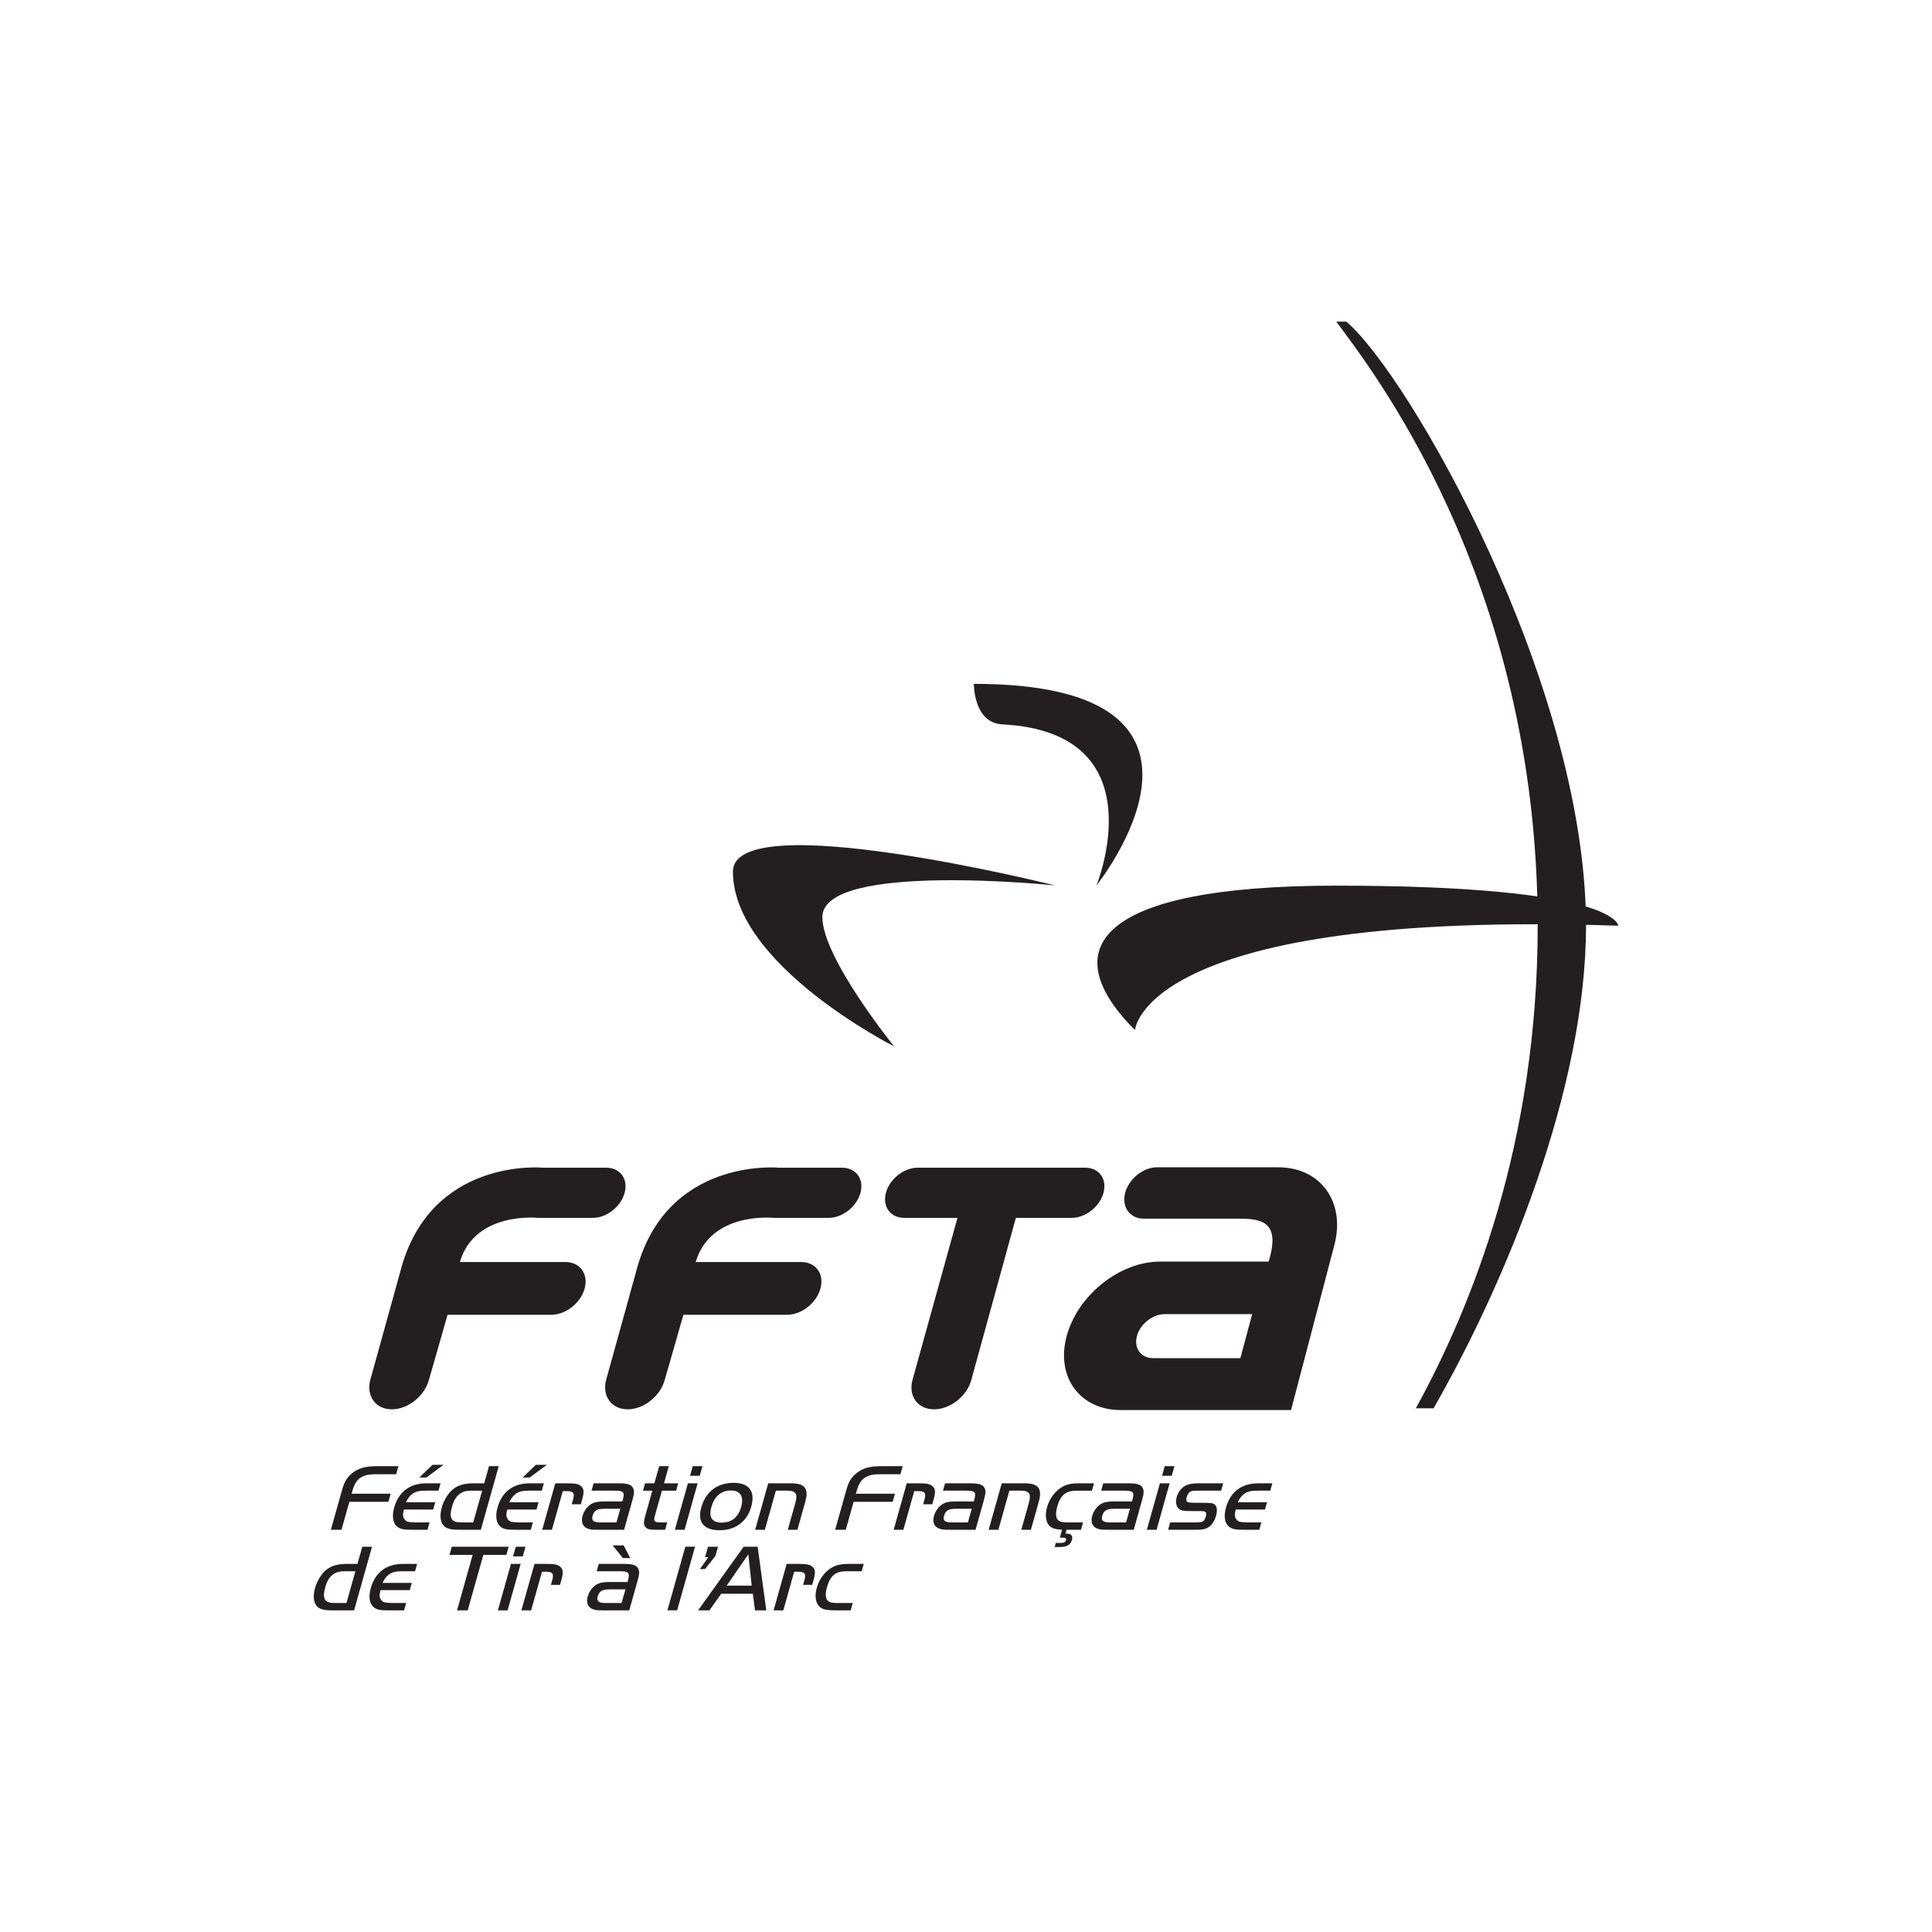 <?xml version="1.0" encoding="UTF-8" standalone="no"?>
<!DOCTYPE svg PUBLIC "-//W3C//DTD SVG 1.1//EN" "http://www.w3.org/Graphics/SVG/1.1/DTD/svg11.dtd">
<svg width="100%" height="100%" viewBox="0 0 512 512" version="1.1" xmlns="http://www.w3.org/2000/svg" xmlns:xlink="http://www.w3.org/1999/xlink" xml:space="preserve" xmlns:serif="http://www.serif.com/" style="fill-rule:evenodd;clip-rule:evenodd;stroke-linejoin:round;stroke-miterlimit:2;">
    <g transform="matrix(0.753,0,0,0.753,82.945,-11.217)">
        <path d="M232.597,255.572C232.597,255.572 232.415,269.306 242.598,269.828C297.793,272.663 275.727,326.524 275.727,326.524C275.727,326.524 332.757,255.572 232.597,255.572" style="fill:rgb(35,31,32);"/>
    </g>
    <g transform="matrix(-0.532,-0.532,-0.532,0.532,473.987,225.509)">
        <path d="M174.108,191.281C174.108,191.281 238.075,243.22 224.175,257.121C214.022,267.273 174.108,271.456 174.108,271.456C174.108,271.456 234.525,291.327 257.762,268.09C274.398,251.454 174.108,191.281 174.108,191.281" style="fill:rgb(35,31,32);"/>
    </g>
    <g transform="matrix(0.753,0,0,0.753,82.945,80.585)">
        <path d="M459.368,218.781C459.368,218.781 459.368,204.678 360.11,204.678C275.162,204.678 261.006,227.221 289.289,255.504C289.289,255.504 292.123,213.112 459.368,218.781" style="fill:rgb(35,31,32);"/>
    </g>
    <g transform="matrix(0.753,0,0,0.753,82.945,366.842)">
        <path d="M26.538,41.374L12.795,41.374L10.03,51.21L6.294,51.21L10.089,37.713C10.288,37.009 10.457,36.405 10.644,35.868C11.249,34.088 12.238,32.579 13.616,31.438C14.958,30.296 16.781,29.456 18.487,29.153C19.715,28.921 21.224,28.818 23.126,28.818L30.068,28.818L29.266,31.672L22.007,31.672C19.682,31.672 18.443,31.94 17.117,32.646C15.613,33.484 14.607,34.928 13.956,37.245L13.598,38.521L27.34,38.521L26.538,41.374" style="fill:rgb(35,31,32);fill-rule:nonzero;"/>
    </g>
    <g transform="matrix(0.753,0,0,0.753,82.945,366.488)">
        <path d="M42.299,44.563L32.01,44.563C31.547,46.208 31.59,47.18 32.235,48.02C32.51,48.425 32.893,48.691 33.313,48.826C33.864,48.994 35.105,49.096 36.091,49.096L41.024,49.096L40.297,51.68L34.413,51.68C31.946,51.68 30.814,51.446 29.85,50.74C28.136,49.563 27.691,47.013 28.578,43.858C30.146,38.285 34.078,35.332 39.962,35.332L44.896,35.332L44.168,37.916L39.729,37.916C37.332,37.916 36.12,38.219 34.923,39.092C34.029,39.763 33.352,40.67 32.727,42.012L43.016,42.012L42.299,44.563ZM39.903,33.283L37.437,33.283L42.076,28.818L45.952,28.818L39.903,33.283" style="fill:rgb(35,31,32);fill-rule:nonzero;"/>
    </g>
    <g transform="matrix(0.753,0,0,0.753,82.945,366.842)">
        <path d="M56.387,48.626L52.159,48.626C48.67,48.626 47.792,47.113 48.944,43.02C49.585,40.735 50.583,39.192 52.027,38.319C53.017,37.68 54.105,37.446 55.867,37.446L59.531,37.446L56.387,48.626ZM60.258,34.862L56.347,34.862C52.752,34.862 50.198,35.801 48.417,37.749C47.05,39.225 45.901,41.307 45.325,43.355C44.306,46.98 45.063,49.8 47.32,50.672C48.334,51.076 49.458,51.21 51.467,51.21L59.079,51.21L65.376,28.818L61.958,28.818L60.258,34.862" style="fill:rgb(35,31,32);fill-rule:nonzero;"/>
    </g>
    <g transform="matrix(0.753,0,0,0.753,82.945,366.488)">
        <path d="M78.663,44.563L68.374,44.563C67.912,46.208 67.955,47.18 68.6,48.02C68.874,48.425 69.257,48.691 69.676,48.826C70.229,48.994 71.469,49.096 72.456,49.096L77.389,49.096L76.662,51.68L70.777,51.68C68.311,51.68 67.179,51.446 66.214,50.74C64.501,49.563 64.055,47.013 64.943,43.858C66.51,38.285 70.442,35.332 76.326,35.332L81.26,35.332L80.533,37.916L76.093,37.916C73.697,37.916 72.484,38.219 71.287,39.092C70.393,39.763 69.716,40.67 69.091,42.012L79.38,42.012L78.663,44.563ZM76.268,33.283L73.801,33.283L78.439,28.818L82.316,28.818L76.268,33.283" style="fill:rgb(35,31,32);fill-rule:nonzero;"/>
    </g>
    <g transform="matrix(0.753,0,0,0.753,82.945,371.393)">
        <path d="M89.681,28.818C92.57,28.818 93.754,29.12 94.607,30.093C95.394,30.932 95.415,32.107 94.708,34.625L94.264,36.203L91.057,36.203L91.501,34.625C92.171,32.24 91.69,31.57 89.294,31.57L87.92,31.57L84.097,45.166L80.679,45.166L85.276,28.818L89.681,28.818" style="fill:rgb(35,31,32);fill-rule:nonzero;"/>
    </g>
    <g transform="matrix(0.753,0,0,0.753,82.945,371.393)">
        <path d="M108.151,37.781L106.802,42.582L101.128,42.582C98.697,42.582 97.924,41.943 98.407,40.231C98.916,38.419 100.012,37.781 102.478,37.781L108.151,37.781ZM108.878,35.194L102.782,35.194C99.858,35.194 98.415,35.564 97.107,36.707C96.077,37.613 95.27,38.856 94.882,40.231C94.241,42.513 94.967,44.191 96.805,44.796C97.874,45.131 98.111,45.166 100.824,45.166L109.492,45.166L112.4,34.826C113.099,32.343 113.154,31.267 112.573,30.33C111.897,29.219 110.637,28.818 107.536,28.818L98.762,28.818L98.035,31.402L106.104,31.402C109.381,31.402 109.804,31.906 108.992,34.793L108.878,35.194" style="fill:rgb(35,31,32);fill-rule:nonzero;"/>
    </g>
    <g transform="matrix(0.753,0,0,0.753,82.945,366.842)">
        <path d="M121.85,28.818L125.233,28.818L123.533,34.862L128.538,34.862L127.811,37.446L122.806,37.446L120.39,46.042C120.013,47.383 119.986,47.852 120.314,48.189C120.607,48.524 121.178,48.626 122.659,48.626L124.666,48.626L123.939,51.21L120.663,51.21C118.408,51.21 117.619,51.009 116.99,50.235C116.67,49.868 116.502,49.466 116.484,49.028C116.468,48.459 116.667,47.249 116.932,46.309L119.424,37.446L116.147,37.446L116.873,34.862L120.151,34.862L121.85,28.818" style="fill:rgb(35,31,32);fill-rule:nonzero;"/>
    </g>
    <g transform="matrix(0.753,0,0,0.753,82.945,366.842)">
        <path d="M135.373,34.862L130.775,51.21L127.357,51.21L131.955,34.862L135.373,34.862ZM133.655,28.818L137.072,28.818L136.119,32.21L132.701,32.21L133.655,28.818" style="fill:rgb(35,31,32);fill-rule:nonzero;"/>
    </g>
    <g transform="matrix(0.753,0,0,0.753,82.945,371.392)">
        <path d="M140.219,37.144C141.277,33.383 143.686,31.339 147.068,31.339C150.416,31.339 151.723,33.453 150.685,37.144C149.656,40.802 147.339,42.65 143.816,42.65C140.433,42.65 139.2,40.771 140.219,37.144ZM136.639,37.346C135.195,42.482 137.529,45.335 143.167,45.335C148.664,45.335 152.764,42.281 154.227,37.076C155.747,31.671 153.532,28.651 148.035,28.651C142.29,28.651 138.206,31.773 136.639,37.346" style="fill:rgb(35,31,32);fill-rule:nonzero;"/>
    </g>
    <g transform="matrix(0.753,0,0,0.753,82.945,371.393)">
        <path d="M168.143,28.818C173.182,28.818 174.574,30.631 173.225,35.432L170.487,45.166L167.103,45.166L169.747,35.765C170.664,32.51 169.952,31.402 166.887,31.402L162.905,31.402L159.035,45.166L155.617,45.166L160.214,28.818L168.143,28.818" style="fill:rgb(35,31,32);fill-rule:nonzero;"/>
    </g>
    <g transform="matrix(0.753,0,0,0.753,82.945,366.842)">
        <path d="M204.014,41.374L190.271,41.374L187.506,51.21L183.77,51.21L187.565,37.713C187.764,37.009 187.934,36.405 188.12,35.868C188.726,34.088 189.715,32.579 191.093,31.438C192.436,30.296 194.258,29.456 195.964,29.153C197.192,28.921 198.7,28.818 200.603,28.818L207.546,28.818L206.743,31.672L199.484,31.672C197.158,31.672 195.92,31.94 194.594,32.646C193.09,33.484 192.084,34.928 191.433,37.245L191.074,38.521L204.817,38.521L204.014,41.374" style="fill:rgb(35,31,32);fill-rule:nonzero;"/>
    </g>
    <g transform="matrix(0.753,0,0,0.753,82.945,371.393)">
        <path d="M213.368,28.818C216.258,28.818 217.44,29.12 218.296,30.093C219.081,30.932 219.102,32.107 218.394,34.625L217.95,36.203L214.743,36.203L215.187,34.625C215.858,32.24 215.377,31.57 212.981,31.57L211.608,31.57L207.784,45.166L204.366,45.166L208.964,28.818L213.368,28.818" style="fill:rgb(35,31,32);fill-rule:nonzero;"/>
    </g>
    <g transform="matrix(0.753,0,0,0.753,82.945,371.393)">
        <path d="M231.839,37.781L230.49,42.582L224.815,42.582C222.384,42.582 221.612,41.943 222.095,40.231C222.604,38.419 223.698,37.781 226.167,37.781L231.839,37.781ZM232.567,35.194L226.471,35.194C223.545,35.194 222.102,35.564 220.794,36.707C219.765,37.613 218.956,38.856 218.569,40.231C217.927,42.513 218.654,44.191 220.491,44.796C221.56,45.131 221.798,45.166 224.511,45.166L233.182,45.166L236.09,34.826C236.788,32.343 236.844,31.267 236.262,30.33C235.586,29.219 234.325,28.818 231.222,28.818L222.448,28.818L221.722,31.402L229.794,31.402C233.069,31.402 233.491,31.906 232.678,34.793L232.567,35.194" style="fill:rgb(35,31,32);fill-rule:nonzero;"/>
    </g>
    <g transform="matrix(0.753,0,0,0.753,82.945,371.393)">
        <path d="M250.322,28.818C255.359,28.818 256.756,30.631 255.403,35.432L252.667,45.166L249.283,45.166L251.928,35.765C252.842,32.51 252.133,31.402 249.067,31.402L245.086,31.402L241.215,45.166L237.797,45.166L242.396,28.818L250.322,28.818" style="fill:rgb(35,31,32);fill-rule:nonzero;"/>
    </g>
    <g transform="matrix(0.753,0,0,0.753,82.945,375.969)">
        <path d="M264.833,40.433L265.221,40.433C266.876,40.433 267.506,41.206 267.082,42.717C266.608,44.394 265.264,45.166 262.831,45.166L261.035,45.166L261.441,43.723L263.134,43.723C264.225,43.723 264.84,43.42 265.027,42.75C265.207,42.11 264.852,41.877 263.65,41.877L262.842,41.877L263.625,39.09L263.52,39.09C263.38,39.09 263.21,39.055 262.974,39.023C262.039,38.956 261.306,38.822 260.755,38.654C258.309,37.948 257.308,34.86 258.328,31.235C259.054,28.651 260.49,26.434 262.36,24.923C264.353,23.345 266.248,22.742 269.42,22.742L274.883,22.742L274.155,25.326L268.691,25.326C264.958,25.326 263.07,26.902 261.936,30.933C261.476,32.577 261.401,33.718 261.655,34.693C262.052,36.035 263.05,36.506 265.551,36.506L271.011,36.506L270.285,39.09L265.211,39.09L264.833,40.433" style="fill:rgb(35,31,32);fill-rule:nonzero;"/>
    </g>
    <g transform="matrix(0.753,0,0,0.753,82.945,371.393)">
        <path d="M287.513,37.781L286.161,42.582L280.49,42.582C278.06,42.582 277.287,41.943 277.769,40.231C278.277,38.419 279.374,37.781 281.839,37.781L287.513,37.781ZM288.24,35.194L282.146,35.194C279.218,35.194 277.777,35.564 276.47,36.707C275.438,37.613 274.632,38.856 274.244,40.231C273.602,42.513 274.329,44.191 276.165,44.796C277.235,45.131 277.473,45.166 280.186,45.166L288.853,45.166L291.762,34.826C292.46,32.343 292.516,31.267 291.935,30.33C291.261,29.219 289.998,28.818 286.899,28.818L278.125,28.818L277.397,31.402L285.468,31.402C288.743,31.402 289.166,31.906 288.353,34.793L288.24,35.194" style="fill:rgb(35,31,32);fill-rule:nonzero;"/>
    </g>
    <g transform="matrix(0.753,0,0,0.753,82.945,366.842)">
        <path d="M301.486,34.862L296.889,51.21L293.471,51.21L298.068,34.862L301.486,34.862ZM299.765,28.818L303.185,28.818L302.233,32.21L298.815,32.21L299.765,28.818" style="fill:rgb(35,31,32);fill-rule:nonzero;"/>
    </g>
    <g transform="matrix(0.753,0,0,0.753,82.945,371.393)">
        <path d="M319.609,31.402L311.859,31.402C309.99,31.402 309.593,31.436 309.089,31.603C308.397,31.804 307.782,32.611 307.48,33.683C307.282,34.388 307.315,34.894 307.55,35.194C307.867,35.564 308.51,35.666 310.341,35.666L312.668,35.666L314.527,35.699C316.456,35.734 317.112,35.9 317.654,36.607C318.196,37.311 318.265,38.687 317.823,40.265C317.371,41.877 316.588,43.153 315.496,44.024C314.949,44.462 314.291,44.796 313.587,44.932C312.685,45.131 312.25,45.166 309.996,45.166L300.94,45.166L301.666,42.582L309.914,42.582C311.108,42.582 311.895,42.549 312.406,42.48C313.358,42.345 313.874,41.775 314.231,40.499C314.451,39.728 314.399,39.157 314.087,38.888C313.766,38.653 313.397,38.586 311.247,38.586L309.837,38.586C306.984,38.586 306.358,38.553 305.529,38.25C304.014,37.748 303.353,35.834 303.967,33.652C304.373,32.208 305.271,30.899 306.385,30.06C307.581,29.187 309.098,28.818 311.704,28.818L320.337,28.818L319.609,31.402" style="fill:rgb(35,31,32);fill-rule:nonzero;"/>
    </g>
    <g transform="matrix(0.753,0,0,0.753,82.945,371.393)">
        <path d="M335.04,38.049L324.752,38.049C324.291,39.694 324.333,40.666 324.978,41.506C325.252,41.911 325.637,42.177 326.056,42.312C326.607,42.48 327.85,42.582 328.833,42.582L333.769,42.582L333.041,45.166L327.156,45.166C324.69,45.166 323.559,44.932 322.593,44.226C320.88,43.049 320.435,40.499 321.323,37.344C322.887,31.771 326.819,28.818 332.708,28.818L337.639,28.818L336.911,31.402L332.472,31.402C330.077,31.402 328.862,31.705 327.667,32.578C326.772,33.249 326.095,34.156 325.471,35.498L335.761,35.498L335.04,38.049" style="fill:rgb(35,31,32);fill-rule:nonzero;"/>
    </g>
    <g transform="matrix(0.753,0,0,0.753,82.945,398.614)">
        <path d="M141.631,18.245L137.978,22.844L136.18,22.844L139.158,18.648L137.995,18.648L139.024,14.99L142.547,14.99L141.631,18.245" style="fill:rgb(35,31,32);fill-rule:nonzero;"/>
    </g>
    <g transform="matrix(0.753,0,0,0.753,82.945,409.559)">
        <path d="M11.781,20.259L7.552,20.259C4.063,20.259 3.185,18.748 4.336,14.652C4.978,12.37 5.976,10.827 7.42,9.954C8.41,9.316 9.497,9.083 11.259,9.083L14.924,9.083L11.781,20.259ZM15.65,6.498L11.74,6.498C8.145,6.498 5.591,7.437 3.81,9.384C2.443,10.86 1.294,12.941 0.718,14.989C-0.302,18.613 0.456,21.433 2.713,22.306C3.727,22.708 4.852,22.844 6.86,22.844L14.471,22.844L20.769,0.456L17.351,0.456L15.65,6.498" style="fill:rgb(35,31,32);fill-rule:nonzero;"/>
    </g>
    <g transform="matrix(0.753,0,0,0.753,82.945,414.108)">
        <path d="M34.056,9.685L23.767,9.685C23.304,11.331 23.347,12.302 23.992,13.143C24.267,13.545 24.649,13.815 25.069,13.948C25.622,14.117 26.861,14.217 27.849,14.217L32.781,14.217L32.054,16.802L26.169,16.802C23.704,16.802 22.571,16.567 21.607,15.861C19.893,14.688 19.448,12.135 20.335,8.981C21.902,3.41 25.835,0.456 31.719,0.456L36.652,0.456L35.925,3.041L31.485,3.041C29.089,3.041 27.877,3.342 26.68,4.215C25.786,4.885 25.108,5.791 24.484,7.135L34.773,7.135L34.056,9.685" style="fill:rgb(35,31,32);fill-rule:nonzero;"/>
    </g>
    <g transform="matrix(0.753,0,0,0.753,82.945,409.559)">
        <path d="M48.049,3.31L48.852,0.456L68.867,0.456L68.064,3.31L59.959,3.31L54.465,22.844L50.695,22.844L56.189,3.31L48.049,3.31" style="fill:rgb(35,31,32);fill-rule:nonzero;"/>
    </g>
    <g transform="matrix(0.753,0,0,0.753,82.945,409.559)">
        <path d="M73.088,6.498L68.491,22.844L65.073,22.844L69.67,6.498L73.088,6.498ZM71.37,0.456L74.788,0.456L73.834,3.847L70.416,3.847L71.37,0.456" style="fill:rgb(35,31,32);fill-rule:nonzero;"/>
    </g>
    <g transform="matrix(0.753,0,0,0.753,82.945,414.108)">
        <path d="M82.355,0.456C85.245,0.456 86.428,0.756 87.282,1.731C88.069,2.57 88.089,3.743 87.381,6.261L86.938,7.839L83.732,7.839L84.175,6.261C84.846,3.879 84.365,3.207 81.968,3.207L80.595,3.207L76.771,16.802L73.353,16.802L77.951,0.456L82.355,0.456" style="fill:rgb(35,31,32);fill-rule:nonzero;"/>
    </g>
    <g transform="matrix(0.753,0,0,0.753,82.945,409.204)">
        <path d="M109.962,15.929L108.612,20.73L102.939,20.73C100.508,20.73 99.735,20.091 100.217,18.38C100.727,16.568 101.822,15.929 104.29,15.929L109.962,15.929ZM110.689,13.345L104.593,13.345C101.669,13.345 100.226,13.714 98.918,14.856C97.888,15.763 97.081,17.005 96.694,18.38C96.051,20.662 96.777,22.34 98.616,22.945C99.685,23.282 99.922,23.315 102.635,23.315L111.303,23.315L114.211,12.977C114.91,10.494 114.965,9.418 114.384,8.48C113.709,7.371 112.448,6.969 109.347,6.969L100.572,6.969L99.846,9.554L107.915,9.554C111.192,9.554 111.615,10.057 110.803,12.944L110.689,13.345ZM109.346,0.456L105.47,0.456L109.077,4.921L111.649,4.921L109.346,0.456" style="fill:rgb(35,31,32);fill-rule:nonzero;"/>
    </g>
    <g transform="matrix(0.204,-0.725,-0.725,-0.204,162.548,514.64)">
        <path d="M117.495,13.295L140.752,13.295L141.677,10.005L118.42,10.005L117.495,13.295" style="fill:rgb(35,31,32);fill-rule:nonzero;"/>
    </g>
    <g transform="matrix(0.753,0,0,0.753,82.945,409.559)">
        <path d="M153.204,3.142L154.406,14.15L145.596,14.15L153.204,3.142ZM135.54,22.844L139.522,22.844L143.667,17.003L154.802,17.003L155.555,22.844L159.537,22.844L156.496,0.456L151.563,0.456L135.54,22.844" style="fill:rgb(35,31,32);fill-rule:nonzero;"/>
    </g>
    <g transform="matrix(0.753,0,0,0.753,82.945,414.108)">
        <path d="M171.111,0.456C174.001,0.456 175.185,0.756 176.038,1.731C176.825,2.57 176.847,3.743 176.138,6.261L175.694,7.839L172.488,7.839L172.931,6.261C173.602,3.879 173.121,3.207 170.725,3.207L169.35,3.207L165.527,16.802L162.11,16.802L166.706,0.456L171.111,0.456" style="fill:rgb(35,31,32);fill-rule:nonzero;"/>
    </g>
    <g transform="matrix(0.753,0,0,0.753,82.945,414.108)">
        <path d="M193.112,3.041L187.651,3.041C183.915,3.041 182.026,4.617 180.895,8.647C180.431,10.289 180.356,11.431 180.612,12.405C181.01,13.747 182.004,14.217 184.507,14.217L189.968,14.217L189.241,16.802L183.78,16.802C180.221,16.802 178.732,16.331 177.754,14.923C176.811,13.512 176.624,11.295 177.284,8.947C178.013,6.363 179.445,4.148 181.315,2.636C183.31,1.06 185.207,0.456 188.378,0.456L193.838,0.456L193.112,3.041" style="fill:rgb(35,31,32);fill-rule:nonzero;"/>
    </g>
    <g transform="matrix(0.753,0,0,0.753,82.945,252.929)">
        <path d="M40.809,149.696C39.277,155.412 33.467,160.1 27.749,160.1C22.033,160.1 18.65,155.412 20.182,149.696C20.182,149.696 30.638,111.943 30.647,111.909C40.961,71.206 80.868,75.067 80.868,75.067L103.221,75.067C108.098,75.067 110.992,79.011 109.685,83.887C108.378,88.762 103.366,92.722 98.49,92.722L79.091,92.722C79.091,92.722 56.954,90.374 51.702,108.257L88.816,108.257C93.945,108.257 96.989,112.409 95.615,117.538C94.24,122.67 88.968,126.833 83.838,126.833L47.359,126.833C46.904,128.537 40.809,149.696 40.809,149.696" style="fill:rgb(35,31,32);"/>
    </g>
    <g transform="matrix(0.753,0,0,0.753,82.945,252.929)">
        <path d="M123.807,149.696C122.275,155.412 116.465,160.1 110.748,160.1C105.032,160.1 101.649,155.412 103.18,149.696C103.18,149.696 113.637,111.943 113.646,111.909C123.959,71.206 163.866,75.067 163.866,75.067L186.22,75.067C191.096,75.067 193.99,79.011 192.684,83.887C191.377,88.762 186.364,92.722 181.488,92.722L162.089,92.722C162.089,92.722 139.953,90.374 134.7,108.257L171.814,108.257C176.943,108.257 179.988,112.409 178.613,117.538C177.238,122.67 171.966,126.833 166.837,126.833L130.358,126.833C129.902,128.537 123.807,149.696 123.807,149.696" style="fill:rgb(35,31,32);"/>
    </g>
    <g transform="matrix(0.753,0,0,0.753,82.945,255.83)">
        <path d="M231.689,145.897C230.159,151.614 224.284,156.248 218.567,156.248C212.85,156.248 209.457,151.614 210.988,145.897L226.819,88.869L208.105,88.869C203.228,88.869 200.335,84.91 201.642,80.035C202.948,75.159 207.96,71.206 212.836,71.206L271.754,71.206C276.629,71.206 279.523,75.159 278.217,80.035C276.91,84.91 271.898,88.869 267.022,88.869L247.368,88.869L231.689,145.897" style="fill:rgb(35,31,32);"/>
    </g>
    <g transform="matrix(0.753,0,0,0.753,82.945,255.917)">
        <path d="M339.735,70.955L297.029,70.955C292.152,70.955 287.141,75.043 285.834,79.919C284.527,84.794 287.42,89.023 292.297,89.023L325.529,89.023C333.672,89.023 340.721,89.898 336.322,104.133L298.165,104.133C283.82,104.133 269.077,116.049 265.234,130.394C261.39,144.739 269.902,156.383 284.247,156.383L344.223,156.383L359.463,98.303C363.449,83.178 354.619,70.955 339.735,70.955ZM326.39,138.124L295.672,138.124C291.379,138.124 288.832,134.627 289.981,130.335C291.132,126.044 295.544,122.627 299.835,122.627L330.529,122.627L326.39,138.124" style="fill:rgb(35,31,32);fill-rule:nonzero;"/>
    </g>
    <g transform="matrix(0.753,0,0,0.753,82.945,31.358)">
        <path d="M388.128,454L394.371,454C419.595,409.991 448.029,341.764 448.029,284.206C448.029,198.889 385.562,90.119 363.67,71.556L360.154,71.556C371.048,86.494 431.022,161.384 431.022,284.206C431.022,360.008 408.179,417.54 388.128,454" style="fill:rgb(35,31,32);"/>
    </g>
</svg>

